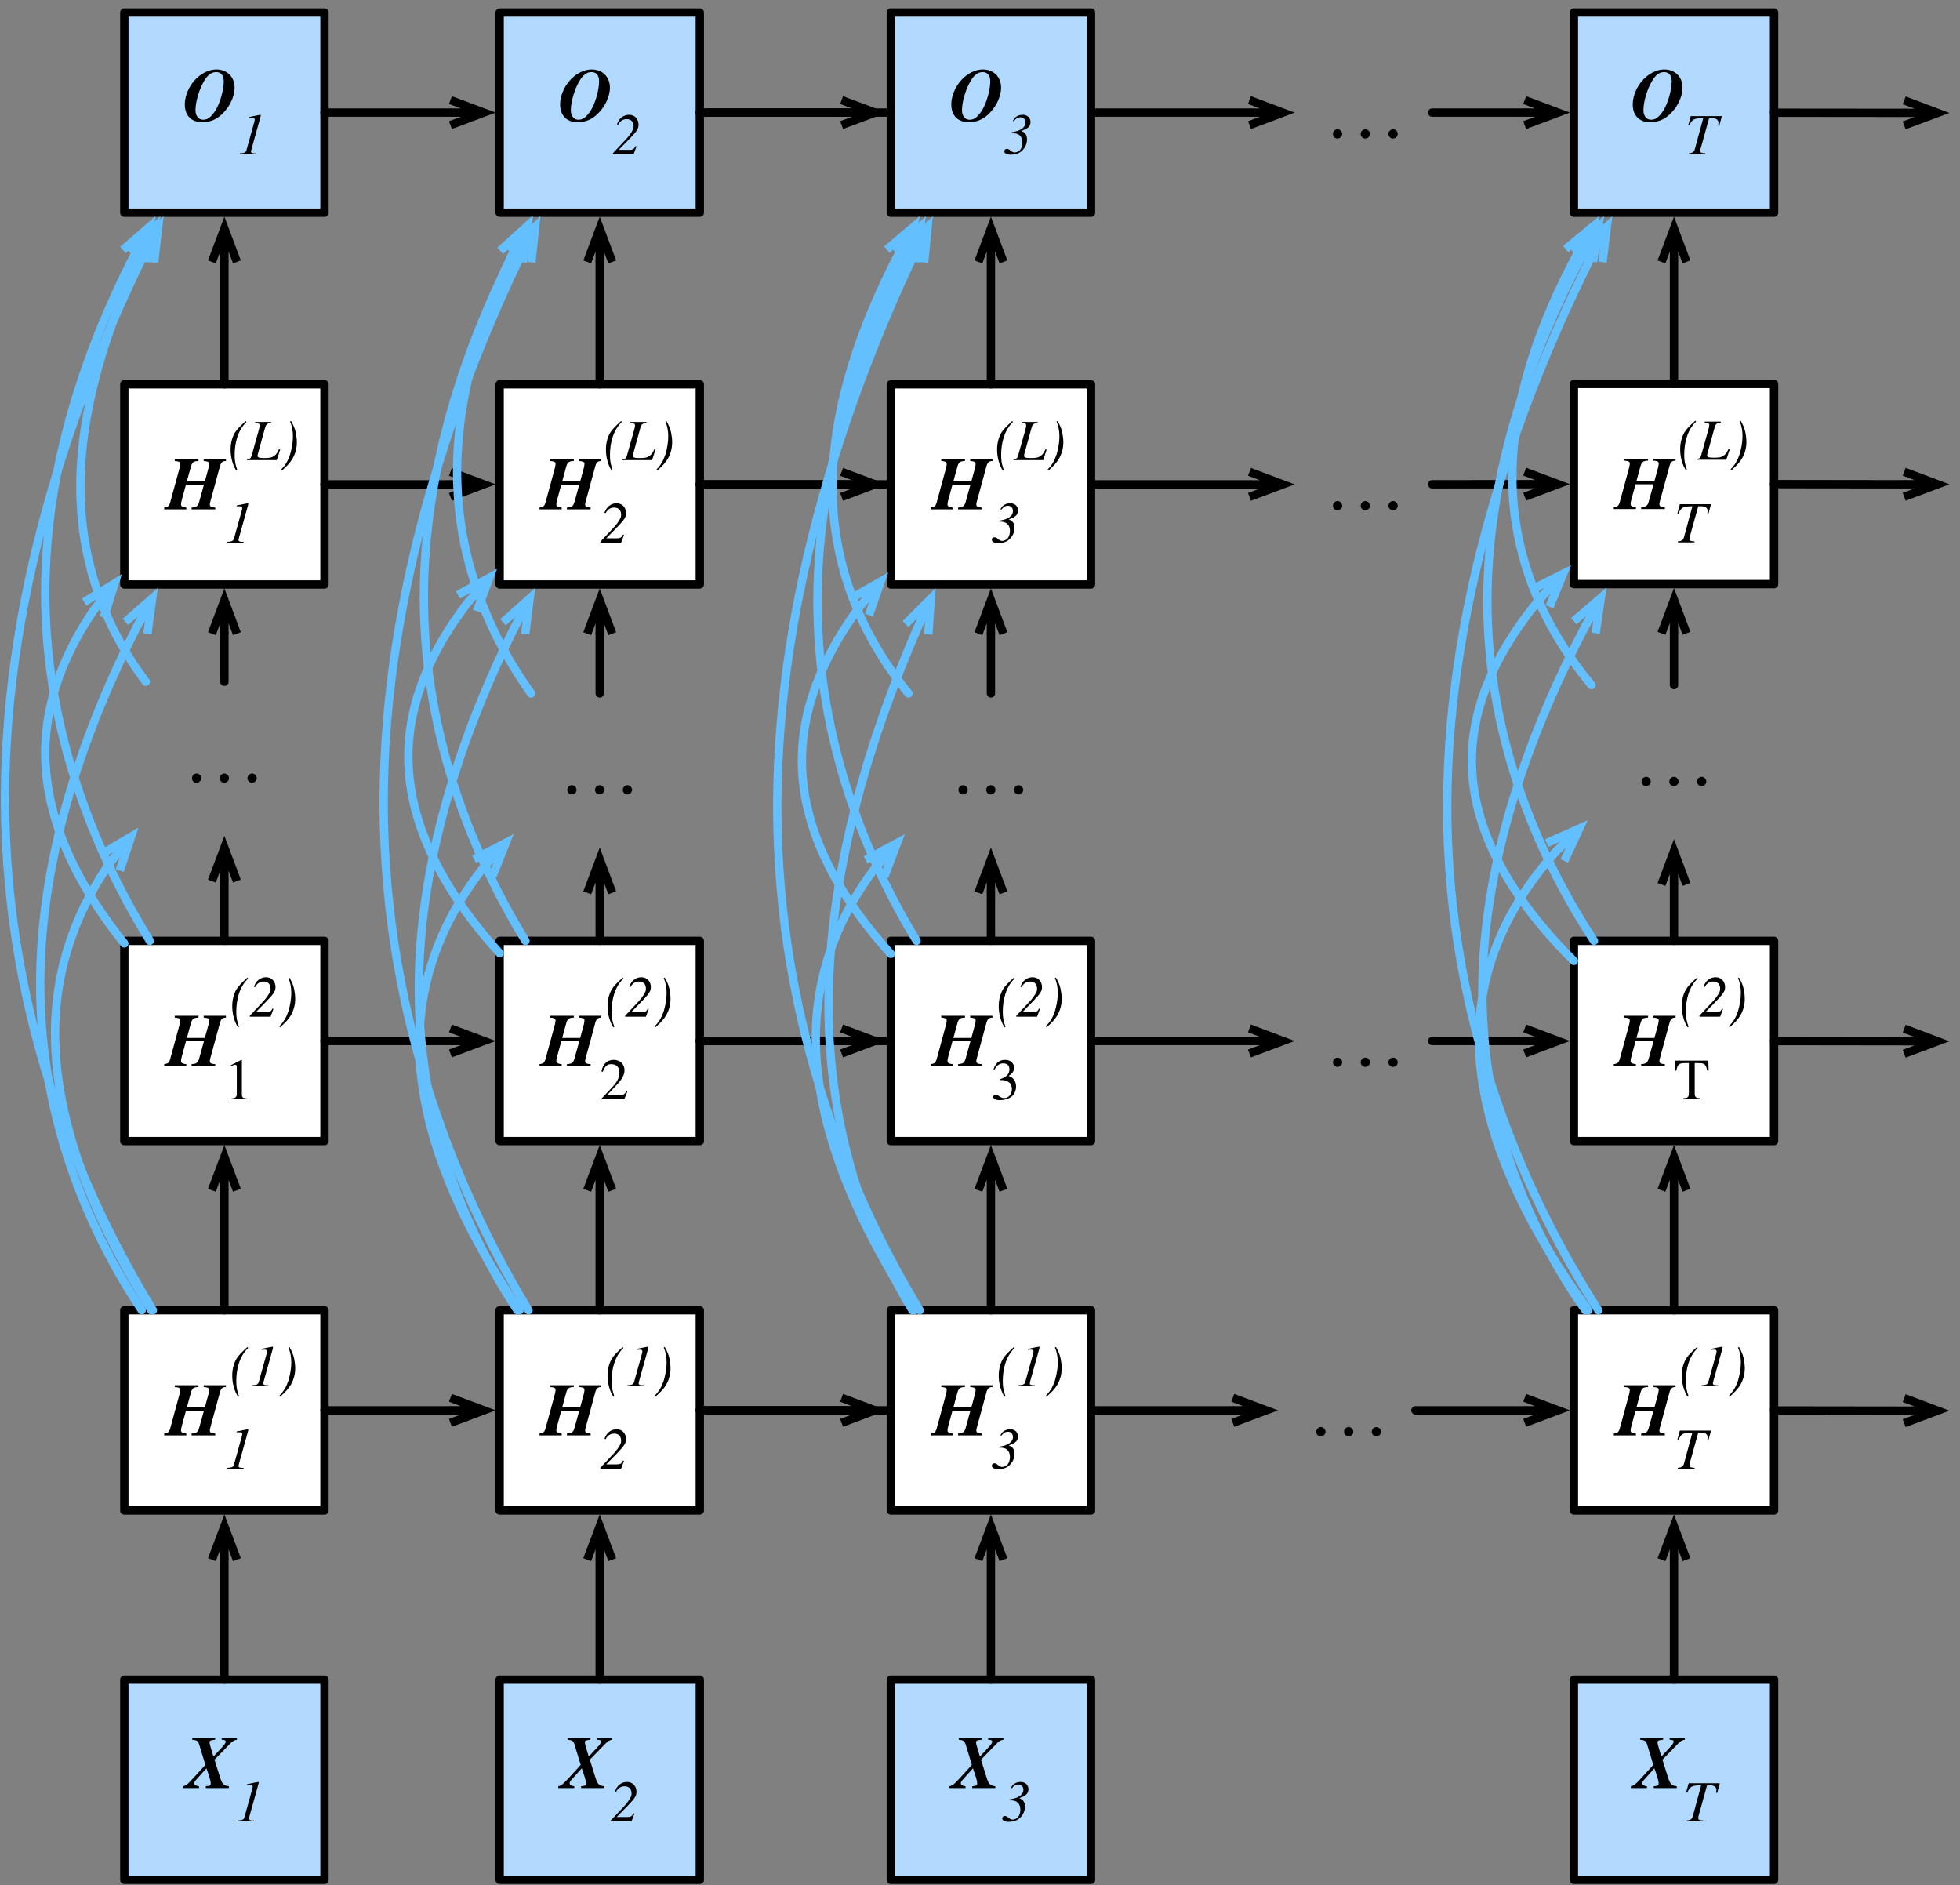 <svg xmlns="http://www.w3.org/2000/svg" xmlns:xlink="http://www.w3.org/1999/xlink" width="235pt" height="226pt" version="1.1" viewBox="0 0 235 226"><rect x="0" y="0" width="235" height="226" fill="#808080" stroke="none"/><defs><g><symbol id="glyph0-0" overflow="visible"><path style="stroke:none"/></symbol><symbol id="glyph0-1" overflow="visible"><path style="stroke:none" d="M 6.25 -6.016 L 4.422 -6.016 L 4.422 -5.797 L 4.609 -5.781 C 4.828 -5.766 4.906 -5.703 4.906 -5.562 C 4.906 -5.406 4.75 -5.172 4.281 -4.688 L 3.438 -3.781 L 3.281 -4.281 C 3.078 -4.938 2.969 -5.344 2.969 -5.469 C 2.969 -5.672 3.078 -5.734 3.375 -5.766 L 3.641 -5.797 L 3.641 -6.016 L 0.891 -6.016 L 0.891 -5.797 C 1.438 -5.734 1.578 -5.703 1.734 -5.203 L 2.469 -2.781 L 1.859 -2.109 C 0.516 -0.641 0.281 -0.312 -0.219 -0.219 L -0.219 0 L 1.703 0 L 1.703 -0.219 C 1.312 -0.266 1.141 -0.375 1.141 -0.578 C 1.141 -0.703 1.219 -0.859 1.438 -1.078 L 2.594 -2.375 L 2.781 -1.844 C 3.016 -1.141 3.109 -0.766 3.109 -0.562 C 3.109 -0.328 3.031 -0.266 2.516 -0.219 L 2.516 0 L 5.281 0 L 5.281 -0.219 C 4.625 -0.297 4.484 -0.5 4.234 -1.266 L 3.562 -3.406 L 5.359 -5.25 C 5.734 -5.656 5.922 -5.75 6.25 -5.797 Z M 6.25 -6.016"/></symbol><symbol id="glyph0-2" overflow="visible"><path style="stroke:none" d="M 7.188 -6.016 L 4.516 -6.016 L 4.516 -5.797 L 4.797 -5.766 C 5.078 -5.719 5.172 -5.641 5.172 -5.469 C 5.172 -5.359 5.125 -5.078 5.078 -4.906 L 4.656 -3.359 L 2.5 -3.359 L 2.969 -5.078 C 3.125 -5.656 3.297 -5.781 3.891 -5.797 L 3.891 -6.016 L 1.047 -6.016 L 1.047 -5.797 L 1.328 -5.766 C 1.609 -5.719 1.703 -5.641 1.703 -5.438 C 1.703 -5.328 1.672 -5.172 1.609 -4.906 L 0.516 -0.891 C 0.375 -0.375 0.234 -0.281 -0.219 -0.219 L -0.219 0 L 2.438 0 L 2.438 -0.219 C 1.859 -0.266 1.797 -0.453 1.797 -0.578 C 1.797 -0.719 1.812 -0.859 1.906 -1.188 L 2.391 -2.969 L 4.547 -2.969 L 3.984 -0.938 C 3.828 -0.375 3.672 -0.266 3.062 -0.219 L 3.062 0 L 5.906 0 L 5.906 -0.219 C 5.422 -0.25 5.25 -0.328 5.25 -0.594 C 5.25 -0.734 5.312 -0.938 5.453 -1.453 L 6.453 -5.125 C 6.578 -5.609 6.75 -5.797 7.188 -5.797 Z M 7.188 -6.016"/></symbol><symbol id="glyph0-3" overflow="visible"><path style="stroke:none" d="M 6.219 -4 C 6.219 -5.312 5.281 -6.172 4.047 -6.172 C 3.281 -6.172 2.562 -5.859 1.922 -5.344 C 0.922 -4.531 0.25 -3.203 0.25 -1.984 C 0.25 -0.594 1.094 0.156 2.359 0.156 C 3.203 0.156 3.969 -0.141 4.594 -0.703 C 5.562 -1.562 6.219 -2.844 6.219 -4 Z M 4.922 -4.75 C 4.922 -3.734 4.469 -2.062 3.875 -1.172 C 3.422 -0.516 3.031 -0.141 2.453 -0.141 C 1.891 -0.141 1.531 -0.609 1.531 -1.281 C 1.531 -2.359 2.016 -3.875 2.562 -4.781 C 3 -5.531 3.453 -5.859 4.016 -5.859 C 4.547 -5.859 4.922 -5.5 4.922 -4.75 Z M 4.922 -4.75"/></symbol><symbol id="glyph1-0" overflow="visible"><path style="stroke:none"/></symbol><symbol id="glyph1-1" overflow="visible"><path style="stroke:none" d="M 4.438 -4.578 L 0.703 -4.578 L 0.406 -3.484 L 0.531 -3.453 C 0.875 -4.219 1.094 -4.328 2.203 -4.328 L 1.203 -0.641 C 1.094 -0.266 0.938 -0.156 0.453 -0.109 L 0.453 0 L 2.469 0 L 2.469 -0.109 L 2.219 -0.141 C 1.938 -0.156 1.859 -0.219 1.859 -0.438 C 1.859 -0.594 1.906 -0.75 1.953 -0.891 L 2.906 -4.328 L 3.312 -4.328 C 3.766 -4.328 4.031 -4.125 4.031 -3.766 C 4.031 -3.672 4.016 -3.562 4 -3.438 L 4.125 -3.422 Z M 4.438 -4.578"/></symbol><symbol id="glyph1-2" overflow="visible"><path style="stroke:none" d="M 0.703 -3.547 C 0.953 -4.016 1.312 -4.219 1.734 -4.219 C 2.281 -4.219 2.562 -3.859 2.562 -3.375 C 2.562 -3.219 2.547 -3.094 2.5 -3 C 2.328 -2.625 2.016 -2.172 1.547 -1.688 L 0.078 -0.125 L 0.078 0 L 2.562 0 L 2.906 -0.938 L 2.797 -0.984 C 2.625 -0.641 2.484 -0.531 2.078 -0.531 L 0.812 -0.531 L 0.812 -0.562 L 2.125 -1.906 C 2.953 -2.766 3.156 -3.078 3.156 -3.547 C 3.156 -4.219 2.703 -4.734 2.031 -4.734 C 1.703 -4.734 1.406 -4.641 1.141 -4.438 C 0.891 -4.25 0.734 -4.016 0.562 -3.594 Z M 0.703 -3.547"/></symbol><symbol id="glyph1-3" overflow="visible"><path style="stroke:none" d="M 2.812 -4.734 C 2.266 -4.625 2.234 -4.641 1.625 -4.5 L 1.469 -4.469 L 1.469 -4.359 C 1.594 -4.375 1.75 -4.375 1.875 -4.375 L 1.891 -4.375 C 2.047 -4.375 2.141 -4.297 2.141 -4.156 C 2.141 -4.109 2.125 -4.031 2.094 -3.906 L 1.141 -0.484 C 1.062 -0.219 0.906 -0.141 0.344 -0.109 L 0.344 0 L 2.297 0 L 2.297 -0.109 L 2.156 -0.109 C 1.844 -0.109 1.688 -0.172 1.688 -0.328 C 1.688 -0.406 1.766 -0.672 1.812 -0.844 L 2.828 -4.484 C 2.844 -4.578 2.859 -4.641 2.859 -4.688 C 2.859 -4.719 2.844 -4.734 2.828 -4.734 Z M 2.812 -4.734"/></symbol><symbol id="glyph1-4" overflow="visible"><path style="stroke:none" d="M 2.109 -4.688 C 1.469 -4.094 1.078 -3.734 0.812 -3.297 C 0.453 -2.688 0.297 -1.984 0.297 -1.266 C 0.297 -0.359 0.531 0.547 0.984 1.266 L 1.109 1.219 C 0.859 0.516 0.781 0.078 0.781 -0.594 C 0.781 -2.016 1.141 -3.562 2.203 -4.578 Z M 2.109 -4.688"/></symbol><symbol id="glyph1-5" overflow="visible"><path style="stroke:none" d="M 1.203 -4.641 C 1.438 -4.078 1.547 -3.516 1.547 -2.812 C 1.547 -2.156 1.406 -1.344 1.203 -0.672 C 0.953 0.062 0.703 0.531 0.109 1.156 L 0.203 1.266 C 0.844 0.703 1.203 0.312 1.484 -0.156 C 1.828 -0.75 2.016 -1.422 2.016 -2.125 C 2.016 -2.5 1.969 -2.906 1.891 -3.297 C 1.766 -3.828 1.656 -4.094 1.328 -4.688 Z M 1.203 -4.641"/></symbol><symbol id="glyph1-6" overflow="visible"><path style="stroke:none" d="M 3.906 -1.266 L 3.766 -1.297 C 3.578 -0.891 3.422 -0.672 3.203 -0.516 C 2.859 -0.281 2.641 -0.25 1.938 -0.25 C 1.359 -0.25 1.203 -0.328 1.203 -0.531 C 1.203 -0.641 1.234 -0.75 1.281 -0.922 L 2.109 -3.922 C 2.219 -4.312 2.406 -4.438 2.828 -4.453 L 2.828 -4.578 L 0.906 -4.578 L 0.906 -4.453 C 1.344 -4.438 1.453 -4.359 1.453 -4.156 C 1.453 -4.047 1.422 -3.906 1.375 -3.719 L 0.516 -0.656 C 0.391 -0.219 0.344 -0.156 -0.062 -0.109 L -0.062 0 L 3.5 0 Z M 3.906 -1.266"/></symbol><symbol id="glyph1-7" overflow="visible"><path style="stroke:none" d="M 1.25 -3.969 C 1.5 -4.297 1.734 -4.438 2.031 -4.438 C 2.406 -4.438 2.641 -4.188 2.641 -3.797 C 2.641 -3.5 2.5 -3.266 2.219 -3.062 C 1.906 -2.844 1.609 -2.75 0.984 -2.641 L 0.984 -2.531 L 1.156 -2.531 C 1.828 -2.531 2.281 -2.172 2.281 -1.422 C 2.281 -1.094 2.188 -0.75 2.016 -0.531 C 1.828 -0.344 1.594 -0.219 1.359 -0.219 C 1.219 -0.219 1.047 -0.281 0.859 -0.438 C 0.672 -0.609 0.547 -0.656 0.406 -0.656 C 0.234 -0.656 0.109 -0.531 0.109 -0.344 C 0.109 -0.125 0.391 0.047 0.891 0.047 C 1.391 0.047 1.844 -0.078 2.188 -0.391 C 2.578 -0.734 2.828 -1.219 2.828 -1.781 C 2.828 -2.281 2.641 -2.609 2.172 -2.781 L 2.172 -2.812 C 2.969 -3.094 3.25 -3.359 3.25 -3.875 C 3.25 -4.375 2.875 -4.734 2.328 -4.734 C 1.812 -4.734 1.359 -4.516 1.141 -4 Z M 1.25 -3.969"/></symbol><symbol id="glyph2-0" overflow="visible"><path style="stroke:none"/></symbol><symbol id="glyph2-1" overflow="visible"><path style="stroke:none" d="M 2.766 0 L 2.766 -0.109 C 2.234 -0.109 2.094 -0.234 2.094 -0.531 L 2.094 -4.719 L 2.031 -4.734 L 0.781 -4.094 L 0.781 -4 L 0.969 -4.062 C 1.094 -4.109 1.219 -4.156 1.281 -4.156 C 1.422 -4.156 1.484 -4.047 1.484 -3.812 L 1.484 -0.672 C 1.484 -0.281 1.344 -0.141 0.828 -0.109 L 0.828 0 Z M 2.766 0"/></symbol><symbol id="glyph2-2" overflow="visible"><path style="stroke:none" d="M 3.312 -0.953 L 3.219 -1 C 2.984 -0.609 2.844 -0.531 2.547 -0.531 L 0.906 -0.531 L 2.062 -1.766 C 2.688 -2.422 2.969 -2.953 2.969 -3.5 C 2.969 -4.188 2.453 -4.734 1.672 -4.734 C 0.812 -4.734 0.359 -4.156 0.203 -3.344 L 0.359 -3.297 C 0.641 -3.984 0.875 -4.219 1.391 -4.219 C 1.984 -4.219 2.359 -3.859 2.359 -3.234 C 2.359 -2.625 2.109 -2.094 1.453 -1.406 L 0.203 -0.078 L 0.203 0 L 2.938 0 Z M 3.312 -0.953"/></symbol><symbol id="glyph2-3" overflow="visible"><path style="stroke:none" d="M 4.156 -3.438 L 4.109 -4.641 L 0.172 -4.641 L 0.125 -3.438 L 0.281 -3.438 C 0.422 -4.219 0.609 -4.344 1.359 -4.344 L 1.781 -4.344 L 1.781 -0.859 C 1.781 -0.25 1.703 -0.172 1.125 -0.141 L 1.125 0 L 3.156 0 L 3.156 -0.141 C 2.594 -0.156 2.484 -0.25 2.484 -0.781 L 2.484 -4.344 L 2.906 -4.344 C 3.641 -4.344 3.828 -4.219 3.984 -3.438 Z M 4.156 -3.438"/></symbol><symbol id="glyph2-4" overflow="visible"><path style="stroke:none" d="M 0.422 -3.562 C 0.719 -4.094 1.031 -4.312 1.469 -4.312 C 1.938 -4.312 2.219 -4.078 2.219 -3.594 C 2.219 -3.172 2 -2.859 1.656 -2.656 C 1.516 -2.578 1.344 -2.5 1.078 -2.406 L 1.078 -2.312 C 1.469 -2.312 1.625 -2.281 1.781 -2.234 C 2.266 -2.094 2.516 -1.75 2.516 -1.219 C 2.516 -0.625 2.125 -0.156 1.609 -0.156 C 1.406 -0.156 1.266 -0.188 1 -0.375 C 0.812 -0.516 0.688 -0.547 0.578 -0.547 C 0.406 -0.547 0.281 -0.453 0.281 -0.297 C 0.281 -0.047 0.562 0.094 1.078 0.094 C 1.688 0.094 2.359 -0.109 2.688 -0.547 C 2.891 -0.812 3.016 -1.156 3.016 -1.531 C 3.016 -1.891 2.906 -2.219 2.703 -2.438 C 2.562 -2.594 2.438 -2.672 2.125 -2.812 C 2.594 -3.094 2.781 -3.438 2.781 -3.766 C 2.781 -4.344 2.344 -4.734 1.688 -4.734 C 0.953 -4.734 0.516 -4.266 0.312 -3.594 Z M 0.422 -3.562"/></symbol><symbol id="glyph3-0" overflow="visible"><path style="stroke:none"/></symbol><symbol id="glyph3-1" overflow="visible"><path style="stroke:none" d="M 8.875 -0.438 C 8.875 -0.734 8.625 -1 8.328 -1 C 8.016 -1 7.766 -0.75 7.766 -0.438 C 7.766 -0.125 8.016 0.109 8.312 0.109 C 8.625 0.109 8.875 -0.141 8.875 -0.438 Z M 5.547 -0.438 C 5.547 -0.734 5.297 -1 5 -1 C 4.688 -1 4.438 -0.75 4.438 -0.438 C 4.438 -0.125 4.688 0.109 4.984 0.109 C 5.297 0.109 5.547 -0.141 5.547 -0.438 Z M 2.219 -0.438 C 2.219 -0.734 1.953 -1 1.672 -1 C 1.359 -1 1.109 -0.75 1.109 -0.438 C 1.109 -0.125 1.344 0.109 1.656 0.109 C 1.953 0.109 2.219 -0.141 2.219 -0.438 Z M 2.219 -0.438"/></symbol></g></defs><g id="surface1"><path style="fill-rule:nonzero;fill:#b2d9ff;fill-opacity:1;stroke-width:1;stroke-linecap:round;stroke-linejoin:round;stroke:#000;stroke-opacity:1;stroke-miterlimit:10" d="M 213.707 1034.359 L 237.707 1034.359 L 237.707 1058.359 L 213.707 1058.359 Z M 213.707 1034.359" transform="matrix(1,0,0,1,-25,-833)"/><g style="fill:#000;fill-opacity:1"><use x="195.76" y="214.36" xlink:href="#glyph0-1"/></g><g style="fill:#000;fill-opacity:1"><use x="201.763" y="218.36" xlink:href="#glyph1-1"/></g><path style="fill-rule:nonzero;fill:#b2d9ff;fill-opacity:1;stroke-width:1;stroke-linecap:round;stroke-linejoin:round;stroke:#000;stroke-opacity:1;stroke-miterlimit:10" d="M 84.906 1034.359 L 108.906 1034.359 L 108.906 1058.359 L 84.906 1058.359 Z M 84.906 1034.359" transform="matrix(1,0,0,1,-25,-833)"/><g style="fill:#000;fill-opacity:1"><use x="67.156" y="214.36" xlink:href="#glyph0-1"/></g><g style="fill:#000;fill-opacity:1"><use x="73.159" y="218.36" xlink:href="#glyph1-2"/></g><path style="fill-rule:nonzero;fill:#b2d9ff;fill-opacity:1;stroke-width:1;stroke-linecap:round;stroke-linejoin:round;stroke:#000;stroke-opacity:1;stroke-miterlimit:10" d="M 39.906 1034.359 L 63.906 1034.359 L 63.906 1058.359 L 39.906 1058.359 Z M 39.906 1034.359" transform="matrix(1,0,0,1,-25,-833)"/><g style="fill:#000;fill-opacity:1"><use x="22.156" y="214.36" xlink:href="#glyph0-1"/></g><g style="fill:#000;fill-opacity:1"><use x="28.159" y="218.36" xlink:href="#glyph1-3"/></g><path style="fill-rule:nonzero;fill:#fff;fill-opacity:1;stroke-width:1;stroke-linecap:round;stroke-linejoin:round;stroke:#000;stroke-opacity:1;stroke-miterlimit:10" d="M 39.906 945.793 L 63.906 945.793 L 63.906 969.793 L 39.906 969.793 Z M 39.906 945.793" transform="matrix(1,0,0,1,-25,-833)"/><g style="fill:#000;fill-opacity:1"><use x="19.907" y="127.791" xlink:href="#glyph0-2"/></g><g style="fill:#000;fill-opacity:1"><use x="26.909" y="131.791" xlink:href="#glyph2-1"/></g><g style="fill:#000;fill-opacity:1"><use x="27.549" y="121.888" xlink:href="#glyph1-4"/><use x="29.88" y="121.888" xlink:href="#glyph1-2"/><use x="33.38" y="121.888" xlink:href="#glyph1-5"/></g><g style="fill:#000;fill-opacity:1"><use x="156.707" y="172.076" xlink:href="#glyph3-1"/></g><g style="fill:#000;fill-opacity:1"><use x="200.207" y="126.791" xlink:href="#glyph3-1"/></g><g style="fill:#000;fill-opacity:1"><use x="158.707" y="127.791" xlink:href="#glyph3-1"/></g><g style="fill:#000;fill-opacity:1"><use x="158.707" y="61.065" xlink:href="#glyph3-1"/></g><path style="fill-rule:nonzero;fill:#b2d9ff;fill-opacity:1;stroke-width:1;stroke-linecap:round;stroke-linejoin:round;stroke:#000;stroke-opacity:1;stroke-miterlimit:10" d="M 213.707 834.5 L 237.707 834.5 L 237.707 858.5 L 213.707 858.5 Z M 213.707 834.5" transform="matrix(1,0,0,1,-25,-833)"/><g style="fill:#000;fill-opacity:1"><use x="195.512" y="14.5" xlink:href="#glyph0-3"/></g><g style="fill:#000;fill-opacity:1"><use x="202.01" y="18.5" xlink:href="#glyph1-1"/></g><path style="fill-rule:nonzero;fill:#b2d9ff;fill-opacity:1;stroke-width:1;stroke-linecap:round;stroke-linejoin:round;stroke:#000;stroke-opacity:1;stroke-miterlimit:10" d="M 84.906 834.5 L 108.906 834.5 L 108.906 858.5 L 84.906 858.5 Z M 84.906 834.5" transform="matrix(1,0,0,1,-25,-833)"/><g style="fill:#000;fill-opacity:1"><use x="66.908" y="14.5" xlink:href="#glyph0-3"/></g><g style="fill:#000;fill-opacity:1"><use x="73.406" y="18.5" xlink:href="#glyph1-2"/></g><path style="fill-rule:nonzero;fill:#b2d9ff;fill-opacity:1;stroke-width:1;stroke-linecap:round;stroke-linejoin:round;stroke:#000;stroke-opacity:1;stroke-miterlimit:10" d="M 39.906 834.5 L 63.906 834.5 L 63.906 858.5 L 39.906 858.5 Z M 39.906 834.5" transform="matrix(1,0,0,1,-25,-833)"/><g style="fill:#000;fill-opacity:1"><use x="21.908" y="14.5" xlink:href="#glyph0-3"/></g><g style="fill:#000;fill-opacity:1"><use x="28.406" y="18.5" xlink:href="#glyph1-3"/></g><g style="fill:#000;fill-opacity:1"><use x="21.907" y="93.729" xlink:href="#glyph3-1"/></g><path style="fill:none;stroke-width:1;stroke-linecap:round;stroke-linejoin:round;stroke:#000;stroke-opacity:1;stroke-miterlimit:10" d="M 96.906 1034.359 L 96.906 1019.977" transform="matrix(1,0,0,1,-25,-833)"/><path style="fill:none;stroke-width:1;stroke-linecap:butt;stroke-linejoin:miter;stroke:#000;stroke-opacity:1;stroke-miterlimit:10" d="M 96.906 1015.977 L 96.906 1019.977 M 95.406 1019.977 L 96.906 1015.977 L 98.406 1019.977" transform="matrix(1,0,0,1,-25,-833)"/><path style="fill-rule:nonzero;fill:#fff;fill-opacity:1;stroke-width:1;stroke-linecap:round;stroke-linejoin:round;stroke:#000;stroke-opacity:1;stroke-miterlimit:10" d="M 39.906 990.074 L 63.906 990.074 L 63.906 1014.074 L 39.906 1014.074 Z M 39.906 990.074" transform="matrix(1,0,0,1,-25,-833)"/><g style="fill:#000;fill-opacity:1"><use x="19.907" y="172.076" xlink:href="#glyph0-2"/></g><g style="fill:#000;fill-opacity:1"><use x="26.909" y="176.076" xlink:href="#glyph1-3"/></g><g style="fill:#000;fill-opacity:1"><use x="27.549" y="166.172" xlink:href="#glyph1-4"/><use x="29.88" y="166.172" xlink:href="#glyph1-3"/><use x="33.38" y="166.172" xlink:href="#glyph1-5"/></g><path style="fill-rule:nonzero;fill:#fff;fill-opacity:1;stroke-width:1;stroke-linecap:round;stroke-linejoin:round;stroke:#000;stroke-opacity:1;stroke-miterlimit:10" d="M 39.906 879.066 L 63.906 879.066 L 63.906 903.066 L 39.906 903.066 Z M 39.906 879.066" transform="matrix(1,0,0,1,-25,-833)"/><g style="fill:#000;fill-opacity:1"><use x="19.907" y="61.065" xlink:href="#glyph0-2"/></g><g style="fill:#000;fill-opacity:1"><use x="26.909" y="65.065" xlink:href="#glyph1-3"/></g><g style="fill:#000;fill-opacity:1"><use x="27.353" y="55.161" xlink:href="#glyph1-4"/><use x="29.684" y="55.161" xlink:href="#glyph1-6"/><use x="33.576" y="55.161" xlink:href="#glyph1-5"/></g><path style="fill-rule:nonzero;fill:#fff;fill-opacity:1;stroke-width:1;stroke-linecap:round;stroke-linejoin:round;stroke:#000;stroke-opacity:1;stroke-miterlimit:10" d="M 84.906 990.074 L 108.906 990.074 L 108.906 1014.074 L 84.906 1014.074 Z M 84.906 990.074" transform="matrix(1,0,0,1,-25,-833)"/><g style="fill:#000;fill-opacity:1"><use x="64.907" y="172.076" xlink:href="#glyph0-2"/></g><g style="fill:#000;fill-opacity:1"><use x="71.909" y="176.076" xlink:href="#glyph1-2"/></g><g style="fill:#000;fill-opacity:1"><use x="72.549" y="166.172" xlink:href="#glyph1-4"/><use x="74.88" y="166.172" xlink:href="#glyph1-3"/><use x="78.38" y="166.172" xlink:href="#glyph1-5"/></g><path style="fill-rule:nonzero;fill:#fff;fill-opacity:1;stroke-width:1;stroke-linecap:round;stroke-linejoin:round;stroke:#000;stroke-opacity:1;stroke-miterlimit:10" d="M 213.707 990.074 L 237.707 990.074 L 237.707 1014.074 L 213.707 1014.074 Z M 213.707 990.074" transform="matrix(1,0,0,1,-25,-833)"/><g style="fill:#000;fill-opacity:1"><use x="193.707" y="172.076" xlink:href="#glyph0-2"/></g><g style="fill:#000;fill-opacity:1"><use x="200.709" y="176.076" xlink:href="#glyph1-1"/></g><g style="fill:#000;fill-opacity:1"><use x="201.349" y="166.172" xlink:href="#glyph1-4"/><use x="203.68" y="166.172" xlink:href="#glyph1-3"/><use x="207.18" y="166.172" xlink:href="#glyph1-5"/></g><path style="fill-rule:nonzero;fill:#fff;fill-opacity:1;stroke-width:1;stroke-linecap:round;stroke-linejoin:round;stroke:#000;stroke-opacity:1;stroke-miterlimit:10" d="M 84.906 945.793 L 108.906 945.793 L 108.906 969.793 L 84.906 969.793 Z M 84.906 945.793" transform="matrix(1,0,0,1,-25,-833)"/><g style="fill:#000;fill-opacity:1"><use x="64.907" y="127.791" xlink:href="#glyph0-2"/></g><g style="fill:#000;fill-opacity:1"><use x="71.909" y="131.791" xlink:href="#glyph2-2"/></g><g style="fill:#000;fill-opacity:1"><use x="72.549" y="121.888" xlink:href="#glyph1-4"/><use x="74.88" y="121.888" xlink:href="#glyph1-2"/><use x="78.38" y="121.888" xlink:href="#glyph1-5"/></g><path style="fill-rule:nonzero;fill:#fff;fill-opacity:1;stroke-width:1;stroke-linecap:round;stroke-linejoin:round;stroke:#000;stroke-opacity:1;stroke-miterlimit:10" d="M 213.707 945.793 L 237.707 945.793 L 237.707 969.793 L 213.707 969.793 Z M 213.707 945.793" transform="matrix(1,0,0,1,-25,-833)"/><g style="fill:#000;fill-opacity:1"><use x="193.707" y="127.791" xlink:href="#glyph0-2"/></g><g style="fill:#000;fill-opacity:1"><use x="200.709" y="131.791" xlink:href="#glyph2-3"/></g><g style="fill:#000;fill-opacity:1"><use x="201.349" y="121.888" xlink:href="#glyph1-4"/><use x="203.68" y="121.888" xlink:href="#glyph1-2"/><use x="207.18" y="121.888" xlink:href="#glyph1-5"/></g><path style="fill-rule:nonzero;fill:#fff;fill-opacity:1;stroke-width:1;stroke-linecap:round;stroke-linejoin:round;stroke:#000;stroke-opacity:1;stroke-miterlimit:10" d="M 84.906 879.066 L 108.906 879.066 L 108.906 903.066 L 84.906 903.066 Z M 84.906 879.066" transform="matrix(1,0,0,1,-25,-833)"/><g style="fill:#000;fill-opacity:1"><use x="64.907" y="61.065" xlink:href="#glyph0-2"/></g><g style="fill:#000;fill-opacity:1"><use x="71.909" y="65.065" xlink:href="#glyph1-2"/></g><g style="fill:#000;fill-opacity:1"><use x="72.353" y="55.161" xlink:href="#glyph1-4"/><use x="74.684" y="55.161" xlink:href="#glyph1-6"/><use x="78.576" y="55.161" xlink:href="#glyph1-5"/></g><path style="fill-rule:nonzero;fill:#fff;fill-opacity:1;stroke-width:1;stroke-linecap:round;stroke-linejoin:round;stroke:#000;stroke-opacity:1;stroke-miterlimit:10" d="M 213.707 879.023 L 237.707 879.023 L 237.707 903.023 L 213.707 903.023 Z M 213.707 879.023" transform="matrix(1,0,0,1,-25,-833)"/><g style="fill:#000;fill-opacity:1"><use x="193.707" y="61.022" xlink:href="#glyph0-2"/></g><g style="fill:#000;fill-opacity:1"><use x="200.709" y="65.022" xlink:href="#glyph1-1"/></g><g style="fill:#000;fill-opacity:1"><use x="201.153" y="55.118" xlink:href="#glyph1-4"/><use x="203.484" y="55.118" xlink:href="#glyph1-6"/><use x="207.376" y="55.118" xlink:href="#glyph1-5"/></g><path style="fill:none;stroke-width:1;stroke-linecap:round;stroke-linejoin:round;stroke:#000;stroke-opacity:1;stroke-miterlimit:10" d="M 51.906 1034.359 L 51.906 1019.977" transform="matrix(1,0,0,1,-25,-833)"/><path style="fill:none;stroke-width:1;stroke-linecap:butt;stroke-linejoin:miter;stroke:#000;stroke-opacity:1;stroke-miterlimit:10" d="M 51.906 1015.977 L 51.906 1019.977 M 50.406 1019.977 L 51.906 1015.977 L 53.406 1019.977" transform="matrix(1,0,0,1,-25,-833)"/><path style="fill:none;stroke-width:1;stroke-linecap:round;stroke-linejoin:round;stroke:#000;stroke-opacity:1;stroke-miterlimit:10" d="M 63.906 1002.074 L 79.008 1002.074" transform="matrix(1,0,0,1,-25,-833)"/><path style="fill:none;stroke-width:1;stroke-linecap:butt;stroke-linejoin:miter;stroke:#000;stroke-opacity:1;stroke-miterlimit:10" d="M 83.008 1002.074 L 79.008 1002.074 M 79.008 1000.574 L 83.008 1002.074 L 79.008 1003.574" transform="matrix(1,0,0,1,-25,-833)"/><path style="fill:none;stroke-width:1;stroke-linecap:round;stroke-linejoin:round;stroke:#000;stroke-opacity:1;stroke-miterlimit:10" d="M 108.906 1002.074 L 172.809 1002.074" transform="matrix(1,0,0,1,-25,-833)"/><path style="fill:none;stroke-width:1;stroke-linecap:butt;stroke-linejoin:miter;stroke:#000;stroke-opacity:1;stroke-miterlimit:10" d="M 176.809 1002.074 L 172.809 1002.074 M 172.809 1000.574 L 176.809 1002.074 L 172.809 1003.574" transform="matrix(1,0,0,1,-25,-833)"/><path style="fill:none;stroke-width:1;stroke-linecap:round;stroke-linejoin:round;stroke:#000;stroke-opacity:1;stroke-miterlimit:10" d="M 194.707 1002.074 L 207.809 1002.074" transform="matrix(1,0,0,1,-25,-833)"/><path style="fill:none;stroke-width:1;stroke-linecap:butt;stroke-linejoin:miter;stroke:#000;stroke-opacity:1;stroke-miterlimit:10" d="M 211.809 1002.074 L 207.809 1002.074 M 207.809 1000.574 L 211.809 1002.074 L 207.809 1003.574" transform="matrix(1,0,0,1,-25,-833)"/><path style="fill:none;stroke-width:1;stroke-linecap:round;stroke-linejoin:round;stroke:#000;stroke-opacity:1;stroke-miterlimit:10" d="M 51.906 879.066 L 51.906 864.398" transform="matrix(1,0,0,1,-25,-833)"/><path style="fill:none;stroke-width:1;stroke-linecap:butt;stroke-linejoin:miter;stroke:#000;stroke-opacity:1;stroke-miterlimit:10" d="M 51.906 860.398 L 51.906 864.398 M 50.406 864.398 L 51.906 860.398 L 53.406 864.398" transform="matrix(1,0,0,1,-25,-833)"/><path style="fill:none;stroke-width:1;stroke-linecap:round;stroke-linejoin:round;stroke:#000;stroke-opacity:1;stroke-miterlimit:10" d="M 225.707 1034.359 L 225.707 1019.977" transform="matrix(1,0,0,1,-25,-833)"/><path style="fill:none;stroke-width:1;stroke-linecap:butt;stroke-linejoin:miter;stroke:#000;stroke-opacity:1;stroke-miterlimit:10" d="M 225.707 1015.977 L 225.707 1019.977 M 224.207 1019.977 L 225.707 1015.977 L 227.207 1019.977" transform="matrix(1,0,0,1,-25,-833)"/><path style="fill:none;stroke-width:1;stroke-linecap:round;stroke-linejoin:round;stroke:#000;stroke-opacity:1;stroke-miterlimit:10" d="M 63.906 891.066 L 79.008 891.066" transform="matrix(1,0,0,1,-25,-833)"/><path style="fill:none;stroke-width:1;stroke-linecap:butt;stroke-linejoin:miter;stroke:#000;stroke-opacity:1;stroke-miterlimit:10" d="M 83.008 891.066 L 79.008 891.066 M 79.008 889.566 L 83.008 891.066 L 79.008 892.566" transform="matrix(1,0,0,1,-25,-833)"/><path style="fill:none;stroke-width:1;stroke-linecap:round;stroke-linejoin:round;stroke:#000;stroke-opacity:1;stroke-miterlimit:10" d="M 108.906 891.066 L 174.809 891.066" transform="matrix(1,0,0,1,-25,-833)"/><path style="fill:none;stroke-width:1;stroke-linecap:butt;stroke-linejoin:miter;stroke:#000;stroke-opacity:1;stroke-miterlimit:10" d="M 178.809 891.066 L 174.809 891.066 M 174.809 889.566 L 178.809 891.066 L 174.809 892.566" transform="matrix(1,0,0,1,-25,-833)"/><path style="fill:none;stroke-width:1;stroke-linecap:round;stroke-linejoin:round;stroke:#000;stroke-opacity:1;stroke-miterlimit:10" d="M 196.707 891.055 L 207.809 891.043" transform="matrix(1,0,0,1,-25,-833)"/><path style="fill:none;stroke-width:1;stroke-linecap:butt;stroke-linejoin:miter;stroke:#000;stroke-opacity:1;stroke-miterlimit:10" d="M 211.809 891.039 L 207.809 891.043 M 207.805 889.543 L 211.809 891.039 L 207.809 892.543" transform="matrix(1,0,0,1,-25,-833)"/><path style="fill:none;stroke-width:1;stroke-linecap:round;stroke-linejoin:round;stroke:#000;stroke-opacity:1;stroke-miterlimit:10" d="M 225.707 879.023 L 225.707 864.398" transform="matrix(1,0,0,1,-25,-833)"/><path style="fill:none;stroke-width:1;stroke-linecap:butt;stroke-linejoin:miter;stroke:#000;stroke-opacity:1;stroke-miterlimit:10" d="M 225.707 860.398 L 225.707 864.398 M 224.207 864.398 L 225.707 860.398 L 227.207 864.398" transform="matrix(1,0,0,1,-25,-833)"/><path style="fill:none;stroke-width:1;stroke-linecap:round;stroke-linejoin:round;stroke:#000;stroke-opacity:1;stroke-miterlimit:10" d="M 63.906 957.793 L 79.008 957.793" transform="matrix(1,0,0,1,-25,-833)"/><path style="fill:none;stroke-width:1;stroke-linecap:butt;stroke-linejoin:miter;stroke:#000;stroke-opacity:1;stroke-miterlimit:10" d="M 83.008 957.793 L 79.008 957.793 M 79.008 956.293 L 83.008 957.793 L 79.008 959.293" transform="matrix(1,0,0,1,-25,-833)"/><path style="fill:none;stroke-width:1;stroke-linecap:round;stroke-linejoin:round;stroke:#000;stroke-opacity:1;stroke-miterlimit:10" d="M 108.906 957.793 L 174.809 957.793" transform="matrix(1,0,0,1,-25,-833)"/><path style="fill:none;stroke-width:1;stroke-linecap:butt;stroke-linejoin:miter;stroke:#000;stroke-opacity:1;stroke-miterlimit:10" d="M 178.809 957.793 L 174.809 957.793 M 174.809 956.293 L 178.809 957.793 L 174.809 959.293" transform="matrix(1,0,0,1,-25,-833)"/><path style="fill:none;stroke-width:1;stroke-linecap:round;stroke-linejoin:round;stroke:#000;stroke-opacity:1;stroke-miterlimit:10" d="M 196.707 957.793 L 207.809 957.793" transform="matrix(1,0,0,1,-25,-833)"/><path style="fill:none;stroke-width:1;stroke-linecap:butt;stroke-linejoin:miter;stroke:#000;stroke-opacity:1;stroke-miterlimit:10" d="M 211.809 957.793 L 207.809 957.793 M 207.809 956.293 L 211.809 957.793 L 207.809 959.293" transform="matrix(1,0,0,1,-25,-833)"/><path style="fill:none;stroke-width:1;stroke-linecap:round;stroke-linejoin:round;stroke:#000;stroke-opacity:1;stroke-miterlimit:10" d="M 96.906 879.066 L 96.906 864.398" transform="matrix(1,0,0,1,-25,-833)"/><path style="fill:none;stroke-width:1;stroke-linecap:butt;stroke-linejoin:miter;stroke:#000;stroke-opacity:1;stroke-miterlimit:10" d="M 96.906 860.398 L 96.906 864.398 M 95.406 864.398 L 96.906 860.398 L 98.406 864.398" transform="matrix(1,0,0,1,-25,-833)"/><path style="fill:none;stroke-width:1;stroke-linecap:round;stroke-linejoin:round;stroke:#000;stroke-opacity:1;stroke-miterlimit:10" d="M 51.906 990.074 L 51.906 975.691" transform="matrix(1,0,0,1,-25,-833)"/><path style="fill:none;stroke-width:1;stroke-linecap:butt;stroke-linejoin:miter;stroke:#000;stroke-opacity:1;stroke-miterlimit:10" d="M 51.906 971.691 L 51.906 975.691 M 50.406 975.691 L 51.906 971.691 L 53.406 975.691" transform="matrix(1,0,0,1,-25,-833)"/><path style="fill:none;stroke-width:1;stroke-linecap:round;stroke-linejoin:round;stroke:#000;stroke-opacity:1;stroke-miterlimit:10" d="M 51.906 945.793 L 51.906 938.629" transform="matrix(1,0,0,1,-25,-833)"/><path style="fill:none;stroke-width:1;stroke-linecap:butt;stroke-linejoin:miter;stroke:#000;stroke-opacity:1;stroke-miterlimit:10" d="M 51.906 934.629 L 51.906 938.629 M 50.406 938.629 L 51.906 934.629 L 53.406 938.629" transform="matrix(1,0,0,1,-25,-833)"/><path style="fill:none;stroke-width:1;stroke-linecap:round;stroke-linejoin:round;stroke:#000;stroke-opacity:1;stroke-miterlimit:10" d="M 51.906 914.73 L 51.906 908.965" transform="matrix(1,0,0,1,-25,-833)"/><path style="fill:none;stroke-width:1;stroke-linecap:butt;stroke-linejoin:miter;stroke:#000;stroke-opacity:1;stroke-miterlimit:10" d="M 51.906 904.965 L 51.906 908.965 M 50.406 908.965 L 51.906 904.965 L 53.406 908.965" transform="matrix(1,0,0,1,-25,-833)"/><path style="fill:none;stroke-width:1;stroke-linecap:round;stroke-linejoin:round;stroke:#000;stroke-opacity:1;stroke-miterlimit:10" d="M 96.906 990.074 L 96.906 975.691" transform="matrix(1,0,0,1,-25,-833)"/><path style="fill:none;stroke-width:1;stroke-linecap:butt;stroke-linejoin:miter;stroke:#000;stroke-opacity:1;stroke-miterlimit:10" d="M 96.906 971.691 L 96.906 975.691 M 95.406 975.691 L 96.906 971.691 L 98.406 975.691" transform="matrix(1,0,0,1,-25,-833)"/><path style="fill:none;stroke-width:1;stroke-linecap:round;stroke-linejoin:round;stroke:#000;stroke-opacity:1;stroke-miterlimit:10" d="M 225.707 990.074 L 225.707 975.691" transform="matrix(1,0,0,1,-25,-833)"/><path style="fill:none;stroke-width:1;stroke-linecap:butt;stroke-linejoin:miter;stroke:#000;stroke-opacity:1;stroke-miterlimit:10" d="M 225.707 971.691 L 225.707 975.691 M 224.207 975.691 L 225.707 971.691 L 227.207 975.691" transform="matrix(1,0,0,1,-25,-833)"/><path style="fill:none;stroke-width:1;stroke-linecap:round;stroke-linejoin:round;stroke:#000;stroke-opacity:1;stroke-miterlimit:10" d="M 63.906 846.5 L 79.008 846.5" transform="matrix(1,0,0,1,-25,-833)"/><path style="fill:none;stroke-width:1;stroke-linecap:butt;stroke-linejoin:miter;stroke:#000;stroke-opacity:1;stroke-miterlimit:10" d="M 83.008 846.5 L 79.008 846.5 M 79.008 845 L 83.008 846.5 L 79.008 848" transform="matrix(1,0,0,1,-25,-833)"/><g style="fill:#000;fill-opacity:1"><use x="66.907" y="95.129" xlink:href="#glyph3-1"/></g><path style="fill:none;stroke-width:1;stroke-linecap:round;stroke-linejoin:round;stroke:#000;stroke-opacity:1;stroke-miterlimit:10" d="M 96.906 945.793 L 96.906 940.031" transform="matrix(1,0,0,1,-25,-833)"/><path style="fill:none;stroke-width:1;stroke-linecap:butt;stroke-linejoin:miter;stroke:#000;stroke-opacity:1;stroke-miterlimit:10" d="M 96.906 936.031 L 96.906 940.031 M 95.406 940.031 L 96.906 936.031 L 98.406 940.031" transform="matrix(1,0,0,1,-25,-833)"/><path style="fill:none;stroke-width:1;stroke-linecap:round;stroke-linejoin:round;stroke:#000;stroke-opacity:1;stroke-miterlimit:10" d="M 96.906 916.129 L 96.906 908.965" transform="matrix(1,0,0,1,-25,-833)"/><path style="fill:none;stroke-width:1;stroke-linecap:butt;stroke-linejoin:miter;stroke:#000;stroke-opacity:1;stroke-miterlimit:10" d="M 96.906 904.965 L 96.906 908.965 M 95.406 908.965 L 96.906 904.965 L 98.406 908.965" transform="matrix(1,0,0,1,-25,-833)"/><g style="fill:#000;fill-opacity:1"><use x="195.707" y="94.129" xlink:href="#glyph3-1"/></g><path style="fill:none;stroke-width:1;stroke-linecap:round;stroke-linejoin:round;stroke:#000;stroke-opacity:1;stroke-miterlimit:10" d="M 225.707 945.793 L 225.707 939.031" transform="matrix(1,0,0,1,-25,-833)"/><path style="fill:none;stroke-width:1;stroke-linecap:butt;stroke-linejoin:miter;stroke:#000;stroke-opacity:1;stroke-miterlimit:10" d="M 225.707 935.031 L 225.707 939.031 M 224.207 939.031 L 225.707 935.031 L 227.207 939.031" transform="matrix(1,0,0,1,-25,-833)"/><path style="fill:none;stroke-width:1;stroke-linecap:round;stroke-linejoin:round;stroke:#000;stroke-opacity:1;stroke-miterlimit:10" d="M 225.707 915.129 L 225.707 908.922" transform="matrix(1,0,0,1,-25,-833)"/><path style="fill:none;stroke-width:1;stroke-linecap:butt;stroke-linejoin:miter;stroke:#000;stroke-opacity:1;stroke-miterlimit:10" d="M 225.707 904.922 L 225.707 908.922 M 224.207 908.922 L 225.707 904.922 L 227.207 908.922" transform="matrix(1,0,0,1,-25,-833)"/><g style="fill:#000;fill-opacity:1"><use x="158.707" y="16.5" xlink:href="#glyph3-1"/></g><path style="fill:none;stroke-width:1;stroke-linecap:round;stroke-linejoin:round;stroke:#000;stroke-opacity:1;stroke-miterlimit:10" d="M 108.906 846.5 L 174.809 846.5" transform="matrix(1,0,0,1,-25,-833)"/><path style="fill:none;stroke-width:1;stroke-linecap:butt;stroke-linejoin:miter;stroke:#000;stroke-opacity:1;stroke-miterlimit:10" d="M 178.809 846.5 L 174.809 846.5 M 174.809 845 L 178.809 846.5 L 174.809 848" transform="matrix(1,0,0,1,-25,-833)"/><path style="fill:none;stroke-width:1;stroke-linecap:round;stroke-linejoin:round;stroke:#000;stroke-opacity:1;stroke-miterlimit:10" d="M 196.707 846.5 L 207.809 846.5" transform="matrix(1,0,0,1,-25,-833)"/><path style="fill:none;stroke-width:1;stroke-linecap:butt;stroke-linejoin:miter;stroke:#000;stroke-opacity:1;stroke-miterlimit:10" d="M 211.809 846.5 L 207.809 846.5 M 207.809 845 L 211.809 846.5 L 207.809 848" transform="matrix(1,0,0,1,-25,-833)"/><path style="fill:none;stroke-width:1;stroke-linecap:round;stroke-linejoin:round;stroke:#000;stroke-opacity:1;stroke-miterlimit:10" d="M 237.707 1002.09 L 253.309 1002.109" transform="matrix(1,0,0,1,-25,-833)"/><path style="fill:none;stroke-width:1;stroke-linecap:butt;stroke-linejoin:miter;stroke:#000;stroke-opacity:1;stroke-miterlimit:10" d="M 257.309 1002.113 L 253.309 1002.109 M 253.309 1000.609 L 257.309 1002.113 L 253.305 1003.609" transform="matrix(1,0,0,1,-25,-833)"/><path style="fill:none;stroke-width:1;stroke-linecap:round;stroke-linejoin:round;stroke:#000;stroke-opacity:1;stroke-miterlimit:10" d="M 237.707 891.035 L 253.309 891.055" transform="matrix(1,0,0,1,-25,-833)"/><path style="fill:none;stroke-width:1;stroke-linecap:butt;stroke-linejoin:miter;stroke:#000;stroke-opacity:1;stroke-miterlimit:10" d="M 257.309 891.059 L 253.309 891.055 M 253.309 889.555 L 257.309 891.059 L 253.305 892.555" transform="matrix(1,0,0,1,-25,-833)"/><path style="fill:none;stroke-width:1;stroke-linecap:round;stroke-linejoin:round;stroke:#000;stroke-opacity:1;stroke-miterlimit:10" d="M 237.707 957.805 L 253.309 957.824" transform="matrix(1,0,0,1,-25,-833)"/><path style="fill:none;stroke-width:1;stroke-linecap:butt;stroke-linejoin:miter;stroke:#000;stroke-opacity:1;stroke-miterlimit:10" d="M 257.309 957.828 L 253.309 957.824 M 253.309 956.324 L 257.309 957.828 L 253.305 959.324" transform="matrix(1,0,0,1,-25,-833)"/><path style="fill:none;stroke-width:1;stroke-linecap:round;stroke-linejoin:round;stroke:#000;stroke-opacity:1;stroke-miterlimit:10" d="M 237.707 846.516 L 253.309 846.531" transform="matrix(1,0,0,1,-25,-833)"/><path style="fill:none;stroke-width:1;stroke-linecap:butt;stroke-linejoin:miter;stroke:#000;stroke-opacity:1;stroke-miterlimit:10" d="M 257.309 846.539 L 253.309 846.531 M 253.309 845.031 L 257.309 846.539 L 253.305 848.031" transform="matrix(1,0,0,1,-25,-833)"/><path style="fill-rule:nonzero;fill:#b2d9ff;fill-opacity:1;stroke-width:1;stroke-linecap:round;stroke-linejoin:round;stroke:#000;stroke-opacity:1;stroke-miterlimit:10" d="M 131.809 1034.359 L 155.809 1034.359 L 155.809 1058.359 L 131.809 1058.359 Z M 131.809 1034.359" transform="matrix(1,0,0,1,-25,-833)"/><g style="fill:#000;fill-opacity:1"><use x="114.056" y="214.36" xlink:href="#glyph0-1"/></g><g style="fill:#000;fill-opacity:1"><use x="120.059" y="218.36" xlink:href="#glyph1-7"/></g><path style="fill-rule:nonzero;fill:#b2d9ff;fill-opacity:1;stroke-width:1;stroke-linecap:round;stroke-linejoin:round;stroke:#000;stroke-opacity:1;stroke-miterlimit:10" d="M 131.809 834.5 L 155.809 834.5 L 155.809 858.5 L 131.809 858.5 Z M 131.809 834.5" transform="matrix(1,0,0,1,-25,-833)"/><g style="fill:#000;fill-opacity:1"><use x="113.808" y="14.5" xlink:href="#glyph0-3"/></g><g style="fill:#000;fill-opacity:1"><use x="120.306" y="18.5" xlink:href="#glyph1-7"/></g><path style="fill:none;stroke-width:1;stroke-linecap:round;stroke-linejoin:round;stroke:#000;stroke-opacity:1;stroke-miterlimit:10" d="M 143.809 1034.359 L 143.809 1019.977" transform="matrix(1,0,0,1,-25,-833)"/><path style="fill:none;stroke-width:1;stroke-linecap:butt;stroke-linejoin:miter;stroke:#000;stroke-opacity:1;stroke-miterlimit:10" d="M 143.809 1015.977 L 143.809 1019.977 M 142.309 1019.977 L 143.809 1015.977 L 145.309 1019.977" transform="matrix(1,0,0,1,-25,-833)"/><path style="fill-rule:nonzero;fill:#fff;fill-opacity:1;stroke-width:1;stroke-linecap:round;stroke-linejoin:round;stroke:#000;stroke-opacity:1;stroke-miterlimit:10" d="M 131.809 990.074 L 155.809 990.074 L 155.809 1014.074 L 131.809 1014.074 Z M 131.809 990.074" transform="matrix(1,0,0,1,-25,-833)"/><g style="fill:#000;fill-opacity:1"><use x="111.807" y="172.076" xlink:href="#glyph0-2"/></g><g style="fill:#000;fill-opacity:1"><use x="118.809" y="176.076" xlink:href="#glyph1-7"/></g><g style="fill:#000;fill-opacity:1"><use x="119.449" y="166.172" xlink:href="#glyph1-4"/><use x="121.78" y="166.172" xlink:href="#glyph1-3"/><use x="125.28" y="166.172" xlink:href="#glyph1-5"/></g><path style="fill-rule:nonzero;fill:#fff;fill-opacity:1;stroke-width:1;stroke-linecap:round;stroke-linejoin:round;stroke:#000;stroke-opacity:1;stroke-miterlimit:10" d="M 131.809 945.793 L 155.809 945.793 L 155.809 969.793 L 131.809 969.793 Z M 131.809 945.793" transform="matrix(1,0,0,1,-25,-833)"/><g style="fill:#000;fill-opacity:1"><use x="111.807" y="127.791" xlink:href="#glyph0-2"/></g><g style="fill:#000;fill-opacity:1"><use x="118.809" y="131.791" xlink:href="#glyph2-4"/></g><g style="fill:#000;fill-opacity:1"><use x="119.449" y="121.888" xlink:href="#glyph1-4"/><use x="121.78" y="121.888" xlink:href="#glyph1-2"/><use x="125.28" y="121.888" xlink:href="#glyph1-5"/></g><path style="fill-rule:nonzero;fill:#fff;fill-opacity:1;stroke-width:1;stroke-linecap:round;stroke-linejoin:round;stroke:#000;stroke-opacity:1;stroke-miterlimit:10" d="M 131.809 879.066 L 155.809 879.066 L 155.809 903.066 L 131.809 903.066 Z M 131.809 879.066" transform="matrix(1,0,0,1,-25,-833)"/><g style="fill:#000;fill-opacity:1"><use x="111.807" y="61.065" xlink:href="#glyph0-2"/></g><g style="fill:#000;fill-opacity:1"><use x="118.809" y="65.065" xlink:href="#glyph1-7"/></g><g style="fill:#000;fill-opacity:1"><use x="119.253" y="55.161" xlink:href="#glyph1-4"/><use x="121.584" y="55.161" xlink:href="#glyph1-6"/><use x="125.476" y="55.161" xlink:href="#glyph1-5"/></g><path style="fill:none;stroke-width:1;stroke-linecap:round;stroke-linejoin:round;stroke:#000;stroke-opacity:1;stroke-miterlimit:10" d="M 108.906 1002.074 L 125.906 1002.074" transform="matrix(1,0,0,1,-25,-833)"/><path style="fill:none;stroke-width:1;stroke-linecap:butt;stroke-linejoin:miter;stroke:#000;stroke-opacity:1;stroke-miterlimit:10" d="M 129.906 1002.074 L 125.906 1002.074 M 125.906 1000.574 L 129.906 1002.074 L 125.906 1003.574" transform="matrix(1,0,0,1,-25,-833)"/><path style="fill:none;stroke-width:1;stroke-linecap:round;stroke-linejoin:round;stroke:#000;stroke-opacity:1;stroke-miterlimit:10" d="M 108.906 891.066 L 125.906 891.066" transform="matrix(1,0,0,1,-25,-833)"/><path style="fill:none;stroke-width:1;stroke-linecap:butt;stroke-linejoin:miter;stroke:#000;stroke-opacity:1;stroke-miterlimit:10" d="M 129.906 891.066 L 125.906 891.066 M 125.906 889.566 L 129.906 891.066 L 125.906 892.566" transform="matrix(1,0,0,1,-25,-833)"/><path style="fill:none;stroke-width:1;stroke-linecap:round;stroke-linejoin:round;stroke:#000;stroke-opacity:1;stroke-miterlimit:10" d="M 108.906 957.793 L 125.906 957.793" transform="matrix(1,0,0,1,-25,-833)"/><path style="fill:none;stroke-width:1;stroke-linecap:butt;stroke-linejoin:miter;stroke:#000;stroke-opacity:1;stroke-miterlimit:10" d="M 129.906 957.793 L 125.906 957.793 M 125.906 956.293 L 129.906 957.793 L 125.906 959.293" transform="matrix(1,0,0,1,-25,-833)"/><path style="fill:none;stroke-width:1;stroke-linecap:round;stroke-linejoin:round;stroke:#000;stroke-opacity:1;stroke-miterlimit:10" d="M 143.809 879.066 L 143.809 864.398" transform="matrix(1,0,0,1,-25,-833)"/><path style="fill:none;stroke-width:1;stroke-linecap:butt;stroke-linejoin:miter;stroke:#000;stroke-opacity:1;stroke-miterlimit:10" d="M 143.809 860.398 L 143.809 864.398 M 142.309 864.398 L 143.809 860.398 L 145.309 864.398" transform="matrix(1,0,0,1,-25,-833)"/><path style="fill:none;stroke-width:1;stroke-linecap:round;stroke-linejoin:round;stroke:#000;stroke-opacity:1;stroke-miterlimit:10" d="M 143.809 990.074 L 143.809 975.691" transform="matrix(1,0,0,1,-25,-833)"/><path style="fill:none;stroke-width:1;stroke-linecap:butt;stroke-linejoin:miter;stroke:#000;stroke-opacity:1;stroke-miterlimit:10" d="M 143.809 971.691 L 143.809 975.691 M 142.309 975.691 L 143.809 971.691 L 145.309 975.691" transform="matrix(1,0,0,1,-25,-833)"/><path style="fill:none;stroke-width:1;stroke-linecap:round;stroke-linejoin:round;stroke:#000;stroke-opacity:1;stroke-miterlimit:10" d="M 108.906 846.5 L 125.906 846.5" transform="matrix(1,0,0,1,-25,-833)"/><path style="fill:none;stroke-width:1;stroke-linecap:butt;stroke-linejoin:miter;stroke:#000;stroke-opacity:1;stroke-miterlimit:10" d="M 129.906 846.5 L 125.906 846.5 M 125.906 845 L 129.906 846.5 L 125.906 848" transform="matrix(1,0,0,1,-25,-833)"/><g style="fill:#000;fill-opacity:1"><use x="113.807" y="95.129" xlink:href="#glyph3-1"/></g><path style="fill:none;stroke-width:1;stroke-linecap:round;stroke-linejoin:round;stroke:#000;stroke-opacity:1;stroke-miterlimit:10" d="M 143.809 945.793 L 143.809 940.031" transform="matrix(1,0,0,1,-25,-833)"/><path style="fill:none;stroke-width:1;stroke-linecap:butt;stroke-linejoin:miter;stroke:#000;stroke-opacity:1;stroke-miterlimit:10" d="M 143.809 936.031 L 143.809 940.031 M 142.309 940.031 L 143.809 936.031 L 145.309 940.031" transform="matrix(1,0,0,1,-25,-833)"/><path style="fill:none;stroke-width:1;stroke-linecap:round;stroke-linejoin:round;stroke:#000;stroke-opacity:1;stroke-miterlimit:10" d="M 143.809 916.129 L 143.809 908.965" transform="matrix(1,0,0,1,-25,-833)"/><path style="fill:none;stroke-width:1;stroke-linecap:butt;stroke-linejoin:miter;stroke:#000;stroke-opacity:1;stroke-miterlimit:10" d="M 143.809 904.965 L 143.809 908.965 M 142.309 908.965 L 143.809 904.965 L 145.309 908.965" transform="matrix(1,0,0,1,-25,-833)"/><path style="fill:none;stroke-width:1;stroke-linecap:round;stroke-linejoin:round;stroke:#64bfff;stroke-opacity:1;stroke-miterlimit:10" d="M 43.137 990.074 C 37.645 981.363 31.602 969.027 31.602 956.922 C 31.602 948.465 34.547 941.637 38.195 936.422" transform="matrix(1,0,0,1,-25,-833)"/><path style="fill:none;stroke-width:1;stroke-linecap:butt;stroke-linejoin:miter;stroke:#64bfff;stroke-opacity:1;stroke-miterlimit:10" d="M 40.711 933.312 L 38.195 936.422 M 37.027 935.477 L 40.711 933.312 L 39.359 937.367" transform="matrix(1,0,0,1,-25,-833)"/><path style="fill:none;stroke-width:1;stroke-linecap:round;stroke-linejoin:round;stroke:#64bfff;stroke-opacity:1;stroke-miterlimit:10" d="M 87.297 990.074 C 81.52 981.648 75.277 969.836 75.277 958.125 C 75.277 949.363 78.773 942.312 82.953 937.016" transform="matrix(1,0,0,1,-25,-833)"/><path style="fill:none;stroke-width:1;stroke-linecap:butt;stroke-linejoin:miter;stroke:#64bfff;stroke-opacity:1;stroke-miterlimit:10" d="M 85.633 934.051 L 82.949 937.016 M 81.84 936.012 L 85.633 934.051 L 84.062 938.023" transform="matrix(1,0,0,1,-25,-833)"/><path style="fill:none;stroke-width:1;stroke-linecap:round;stroke-linejoin:round;stroke:#64bfff;stroke-opacity:1;stroke-miterlimit:10" d="M 134.652 990.074 C 128.996 981.473 122.809 969.355 122.809 957.523 C 122.809 949.012 126.008 942.207 129.91 937.078" transform="matrix(1,0,0,1,-25,-833)"/><path style="fill:none;stroke-width:1;stroke-linecap:butt;stroke-linejoin:miter;stroke:#64bfff;stroke-opacity:1;stroke-miterlimit:10" d="M 132.551 934.074 L 129.91 937.078 M 128.785 936.086 L 132.551 934.074 L 131.035 938.07" transform="matrix(1,0,0,1,-25,-833)"/><path style="fill:none;stroke-width:1;stroke-linecap:round;stroke-linejoin:round;stroke:#64bfff;stroke-opacity:1;stroke-miterlimit:10" d="M 215.441 990.074 C 209.16 981.523 202.32 969.465 202.32 957.523 C 202.32 948.074 206.602 940.598 211.5 935.137" transform="matrix(1,0,0,1,-25,-833)"/><path style="fill:none;stroke-width:1;stroke-linecap:butt;stroke-linejoin:miter;stroke:#64bfff;stroke-opacity:1;stroke-miterlimit:10" d="M 214.352 932.332 L 211.5 935.137 M 210.449 934.066 L 214.352 932.332 L 212.551 936.207" transform="matrix(1,0,0,1,-25,-833)"/><path style="fill:none;stroke-width:1;stroke-linecap:round;stroke-linejoin:round;stroke:#64bfff;stroke-opacity:1;stroke-miterlimit:10" d="M 42.484 914.73 C 38.445 909.379 34.637 901.613 34.637 891.336 C 34.637 881.668 38.012 871.785 41.777 863.77" transform="matrix(1,0,0,1,-25,-833)"/><path style="fill:none;stroke-width:1;stroke-linecap:butt;stroke-linejoin:miter;stroke:#64bfff;stroke-opacity:1;stroke-miterlimit:10" d="M 43.578 860.195 L 41.777 863.77 M 40.438 863.094 L 43.578 860.195 L 43.117 864.445" transform="matrix(1,0,0,1,-25,-833)"/><path style="fill:none;stroke-width:1;stroke-linecap:round;stroke-linejoin:round;stroke:#64bfff;stroke-opacity:1;stroke-miterlimit:10" d="M 88.672 916.129 C 84.293 910.004 79.805 900.941 79.805 889.531 C 79.805 880.199 82.805 871.133 86.293 863.746" transform="matrix(1,0,0,1,-25,-833)"/><path style="fill:none;stroke-width:1;stroke-linecap:butt;stroke-linejoin:miter;stroke:#64bfff;stroke-opacity:1;stroke-miterlimit:10" d="M 88.121 860.191 L 86.293 863.75 M 84.961 863.062 L 88.121 860.191 L 87.629 864.434" transform="matrix(1,0,0,1,-25,-833)"/><path style="fill:none;stroke-width:1;stroke-linecap:round;stroke-linejoin:round;stroke:#64bfff;stroke-opacity:1;stroke-miterlimit:10" d="M 133.926 916.129 C 129.305 910.473 124.805 902.18 124.805 891.336 C 124.805 881.512 128.5 871.633 132.633 863.656" transform="matrix(1,0,0,1,-25,-833)"/><path style="fill:none;stroke-width:1;stroke-linecap:butt;stroke-linejoin:miter;stroke:#64bfff;stroke-opacity:1;stroke-miterlimit:10" d="M 134.578 860.16 L 132.633 863.656 M 131.324 862.926 L 134.578 860.16 L 133.945 864.387" transform="matrix(1,0,0,1,-25,-833)"/><path style="fill:none;stroke-width:1;stroke-linecap:round;stroke-linejoin:round;stroke:#64bfff;stroke-opacity:1;stroke-miterlimit:10" d="M 215.809 915.129 C 211.031 909.383 206.324 900.973 206.324 890.133 C 206.324 880.656 209.922 871.25 214.02 863.605" transform="matrix(1,0,0,1,-25,-833)"/><path style="fill:none;stroke-width:1;stroke-linecap:butt;stroke-linejoin:miter;stroke:#64bfff;stroke-opacity:1;stroke-miterlimit:10" d="M 216.02 860.145 L 214.016 863.609 M 212.719 862.859 L 216.02 860.145 L 215.316 864.359" transform="matrix(1,0,0,1,-25,-833)"/><path style="fill:none;stroke-width:1;stroke-linecap:round;stroke-linejoin:round;stroke:#64bfff;stroke-opacity:1;stroke-miterlimit:10" d="M 41.992 990.074 C 36.121 981.207 29.82 967.773 29.82 950.977 C 29.82 934.785 35.672 919.391 41.352 908.258" transform="matrix(1,0,0,1,-25,-833)"/><path style="fill:none;stroke-width:1;stroke-linecap:butt;stroke-linejoin:miter;stroke:#64bfff;stroke-opacity:1;stroke-miterlimit:10" d="M 43.25 904.738 L 41.352 908.258 M 40.031 907.547 L 43.25 904.738 L 42.672 908.969" transform="matrix(1,0,0,1,-25,-833)"/><path style="fill:none;stroke-width:1;stroke-linecap:round;stroke-linejoin:round;stroke:#64bfff;stroke-opacity:1;stroke-miterlimit:10" d="M 43.336 990.074 C 35.66 977.551 25.602 955.941 25.602 928.688 C 25.602 902.824 34.66 879.012 42.145 863.754" transform="matrix(1,0,0,1,-25,-833)"/><path style="fill:none;stroke-width:1;stroke-linecap:butt;stroke-linejoin:miter;stroke:#64bfff;stroke-opacity:1;stroke-miterlimit:10" d="M 43.965 860.191 L 42.145 863.754 M 40.809 863.074 L 43.965 860.191 L 43.48 864.438" transform="matrix(1,0,0,1,-25,-833)"/><path style="fill:none;stroke-width:1;stroke-linecap:round;stroke-linejoin:round;stroke:#64bfff;stroke-opacity:1;stroke-miterlimit:10" d="M 39.906 946.105 C 34.984 939.992 30.422 931.977 30.422 923.266 C 30.422 916.781 32.949 910.953 36.273 906.098" transform="matrix(1,0,0,1,-25,-833)"/><path style="fill:none;stroke-width:1;stroke-linecap:butt;stroke-linejoin:miter;stroke:#64bfff;stroke-opacity:1;stroke-miterlimit:10" d="M 38.738 902.949 L 36.273 906.102 M 35.09 905.176 L 38.738 902.949 L 37.453 907.023" transform="matrix(1,0,0,1,-25,-833)"/><path style="fill:none;stroke-width:1;stroke-linecap:round;stroke-linejoin:round;stroke:#64bfff;stroke-opacity:1;stroke-miterlimit:10" d="M 42.961 945.793 C 37.062 936.242 30.422 921.598 30.422 904.066 C 30.422 888.414 35.715 874.113 41.051 863.684" transform="matrix(1,0,0,1,-25,-833)"/><path style="fill:none;stroke-width:1;stroke-linecap:butt;stroke-linejoin:miter;stroke:#64bfff;stroke-opacity:1;stroke-miterlimit:10" d="M 42.961 860.168 L 41.051 863.684 M 39.73 862.965 L 42.961 860.168 L 42.367 864.398" transform="matrix(1,0,0,1,-25,-833)"/><path style="fill:none;stroke-width:1;stroke-linecap:round;stroke-linejoin:round;stroke:#64bfff;stroke-opacity:1;stroke-miterlimit:10" d="M 87.023 990.074 C 81.301 981.336 75.219 968.133 75.219 951.477 C 75.219 935.188 81.035 919.566 86.645 908.289" transform="matrix(1,0,0,1,-25,-833)"/><path style="fill:none;stroke-width:1;stroke-linecap:butt;stroke-linejoin:miter;stroke:#64bfff;stroke-opacity:1;stroke-miterlimit:10" d="M 88.504 904.746 L 86.645 908.289 M 85.316 907.594 L 88.504 904.746 L 87.973 908.988" transform="matrix(1,0,0,1,-25,-833)"/><path style="fill:none;stroke-width:1;stroke-linecap:round;stroke-linejoin:round;stroke:#64bfff;stroke-opacity:1;stroke-miterlimit:10" d="M 88.367 990.074 C 80.82 977.672 71 956.32 71 929.188 C 71 903.234 79.984 879.176 87.371 863.777" transform="matrix(1,0,0,1,-25,-833)"/><path style="fill:none;stroke-width:1;stroke-linecap:butt;stroke-linejoin:miter;stroke:#64bfff;stroke-opacity:1;stroke-miterlimit:10" d="M 89.156 860.199 L 87.371 863.777 M 86.027 863.109 L 89.156 860.199 L 88.711 864.449" transform="matrix(1,0,0,1,-25,-833)"/><path style="fill:none;stroke-width:1;stroke-linecap:round;stroke-linejoin:round;stroke:#64bfff;stroke-opacity:1;stroke-miterlimit:10" d="M 88 945.793 C 82.242 936.375 75.82 921.969 75.82 904.566 C 75.82 888.805 81.09 874.289 86.359 863.715" transform="matrix(1,0,0,1,-25,-833)"/><path style="fill:none;stroke-width:1;stroke-linecap:butt;stroke-linejoin:miter;stroke:#64bfff;stroke-opacity:1;stroke-miterlimit:10" d="M 88.234 860.18 L 86.359 863.715 M 85.035 863.012 L 88.234 860.18 L 87.688 864.418" transform="matrix(1,0,0,1,-25,-833)"/><path style="fill:none;stroke-width:1;stroke-linecap:round;stroke-linejoin:round;stroke:#64bfff;stroke-opacity:1;stroke-miterlimit:10" d="M 84.906 947.266 C 79.348 941.156 73.957 932.863 73.957 923.699 C 73.957 916.711 77.09 910.43 81.047 905.289" transform="matrix(1,0,0,1,-25,-833)"/><path style="fill:none;stroke-width:1;stroke-linecap:butt;stroke-linejoin:miter;stroke:#64bfff;stroke-opacity:1;stroke-miterlimit:10" d="M 83.664 902.266 L 81.047 905.289 M 79.91 904.309 L 83.664 902.266 L 82.18 906.273" transform="matrix(1,0,0,1,-25,-833)"/><path style="fill:none;stroke-width:1;stroke-linecap:round;stroke-linejoin:round;stroke:#64bfff;stroke-opacity:1;stroke-miterlimit:10" d="M 134.391 990.074 C 129.422 981.844 124.34 969.5 124.34 953.434 C 124.34 936.785 129.797 920.281 134.934 908.438" transform="matrix(1,0,0,1,-25,-833)"/><path style="fill:none;stroke-width:1;stroke-linecap:butt;stroke-linejoin:miter;stroke:#64bfff;stroke-opacity:1;stroke-miterlimit:10" d="M 136.594 904.793 L 134.934 908.434 M 133.57 907.812 L 136.594 904.793 L 136.301 909.055" transform="matrix(1,0,0,1,-25,-833)"/><path style="fill:none;stroke-width:1;stroke-linecap:round;stroke-linejoin:round;stroke:#64bfff;stroke-opacity:1;stroke-miterlimit:10" d="M 135.266 990.074 C 127.816 977.793 118.191 956.699 118.191 929.688 C 118.191 903.641 127.137 879.328 134.453 863.797" transform="matrix(1,0,0,1,-25,-833)"/><path style="fill:none;stroke-width:1;stroke-linecap:butt;stroke-linejoin:miter;stroke:#64bfff;stroke-opacity:1;stroke-miterlimit:10" d="M 136.215 860.207 L 134.453 863.797 M 133.109 863.137 L 136.215 860.207 L 135.801 864.457" transform="matrix(1,0,0,1,-25,-833)"/><path style="fill:none;stroke-width:1;stroke-linecap:round;stroke-linejoin:round;stroke:#64bfff;stroke-opacity:1;stroke-miterlimit:10" d="M 134.895 945.793 C 129.25 936.508 123.012 922.336 123.012 905.066 C 123.012 889.191 128.281 874.457 133.516 863.738" transform="matrix(1,0,0,1,-25,-833)"/><path style="fill:none;stroke-width:1;stroke-linecap:butt;stroke-linejoin:miter;stroke:#64bfff;stroke-opacity:1;stroke-miterlimit:10" d="M 135.355 860.188 L 133.516 863.738 M 132.184 863.047 L 135.355 860.188 L 134.848 864.43" transform="matrix(1,0,0,1,-25,-833)"/><path style="fill:none;stroke-width:1;stroke-linecap:round;stroke-linejoin:round;stroke:#64bfff;stroke-opacity:1;stroke-miterlimit:10" d="M 131.809 947.359 C 126.375 941.387 121.148 933.277 121.148 924.199 C 121.148 917.281 124.184 910.988 128.031 905.789" transform="matrix(1,0,0,1,-25,-833)"/><path style="fill:none;stroke-width:1;stroke-linecap:butt;stroke-linejoin:miter;stroke:#64bfff;stroke-opacity:1;stroke-miterlimit:10" d="M 130.59 902.715 L 128.031 905.789 M 126.879 904.832 L 130.59 902.715 L 129.184 906.75" transform="matrix(1,0,0,1,-25,-833)"/><path style="fill:none;stroke-width:1;stroke-linecap:round;stroke-linejoin:round;stroke:#64bfff;stroke-opacity:1;stroke-miterlimit:10" d="M 215.074 990.074 C 209.059 981.469 202.73 968.488 202.73 951.977 C 202.73 935.531 209.008 919.629 215 908.191" transform="matrix(1,0,0,1,-25,-833)"/><path style="fill:none;stroke-width:1;stroke-linecap:butt;stroke-linejoin:miter;stroke:#64bfff;stroke-opacity:1;stroke-miterlimit:10" d="M 216.93 904.688 L 215 908.188 M 213.688 907.465 L 216.93 904.688 L 216.312 908.914" transform="matrix(1,0,0,1,-25,-833)"/><path style="fill:none;stroke-width:1;stroke-linecap:round;stroke-linejoin:round;stroke:#64bfff;stroke-opacity:1;stroke-miterlimit:10" d="M 216.637 990.074 C 208.73 977.793 198.516 956.699 198.516 929.688 C 198.516 903.605 208.035 879.266 215.809 863.734" transform="matrix(1,0,0,1,-25,-833)"/><path style="fill:none;stroke-width:1;stroke-linecap:butt;stroke-linejoin:miter;stroke:#64bfff;stroke-opacity:1;stroke-miterlimit:10" d="M 217.656 860.184 L 215.812 863.734 M 214.48 863.043 L 217.656 860.184 L 217.141 864.426" transform="matrix(1,0,0,1,-25,-833)"/><path style="fill:none;stroke-width:1;stroke-linecap:round;stroke-linejoin:round;stroke:#64bfff;stroke-opacity:1;stroke-miterlimit:10" d="M 216.117 945.793 C 210.047 936.508 203.332 922.336 203.332 905.066 C 203.332 889.148 209.035 874.375 214.684 863.652" transform="matrix(1,0,0,1,-25,-833)"/><path style="fill:none;stroke-width:1;stroke-linecap:butt;stroke-linejoin:miter;stroke:#64bfff;stroke-opacity:1;stroke-miterlimit:10" d="M 216.629 860.16 L 214.68 863.652 M 213.371 862.922 L 216.629 860.16 L 215.992 864.383" transform="matrix(1,0,0,1,-25,-833)"/><path style="fill:none;stroke-width:1;stroke-linecap:round;stroke-linejoin:round;stroke:#64bfff;stroke-opacity:1;stroke-miterlimit:10" d="M 213.707 948.207 C 207.609 942.164 201.469 933.719 201.469 924.199 C 201.469 916.805 205.176 910.117 209.688 904.719" transform="matrix(1,0,0,1,-25,-833)"/><path style="fill:none;stroke-width:1;stroke-linecap:butt;stroke-linejoin:miter;stroke:#64bfff;stroke-opacity:1;stroke-miterlimit:10" d="M 212.414 901.793 L 209.688 904.723 M 208.59 903.699 L 212.414 901.793 L 210.785 905.742" transform="matrix(1,0,0,1,-25,-833)"/></g></svg>